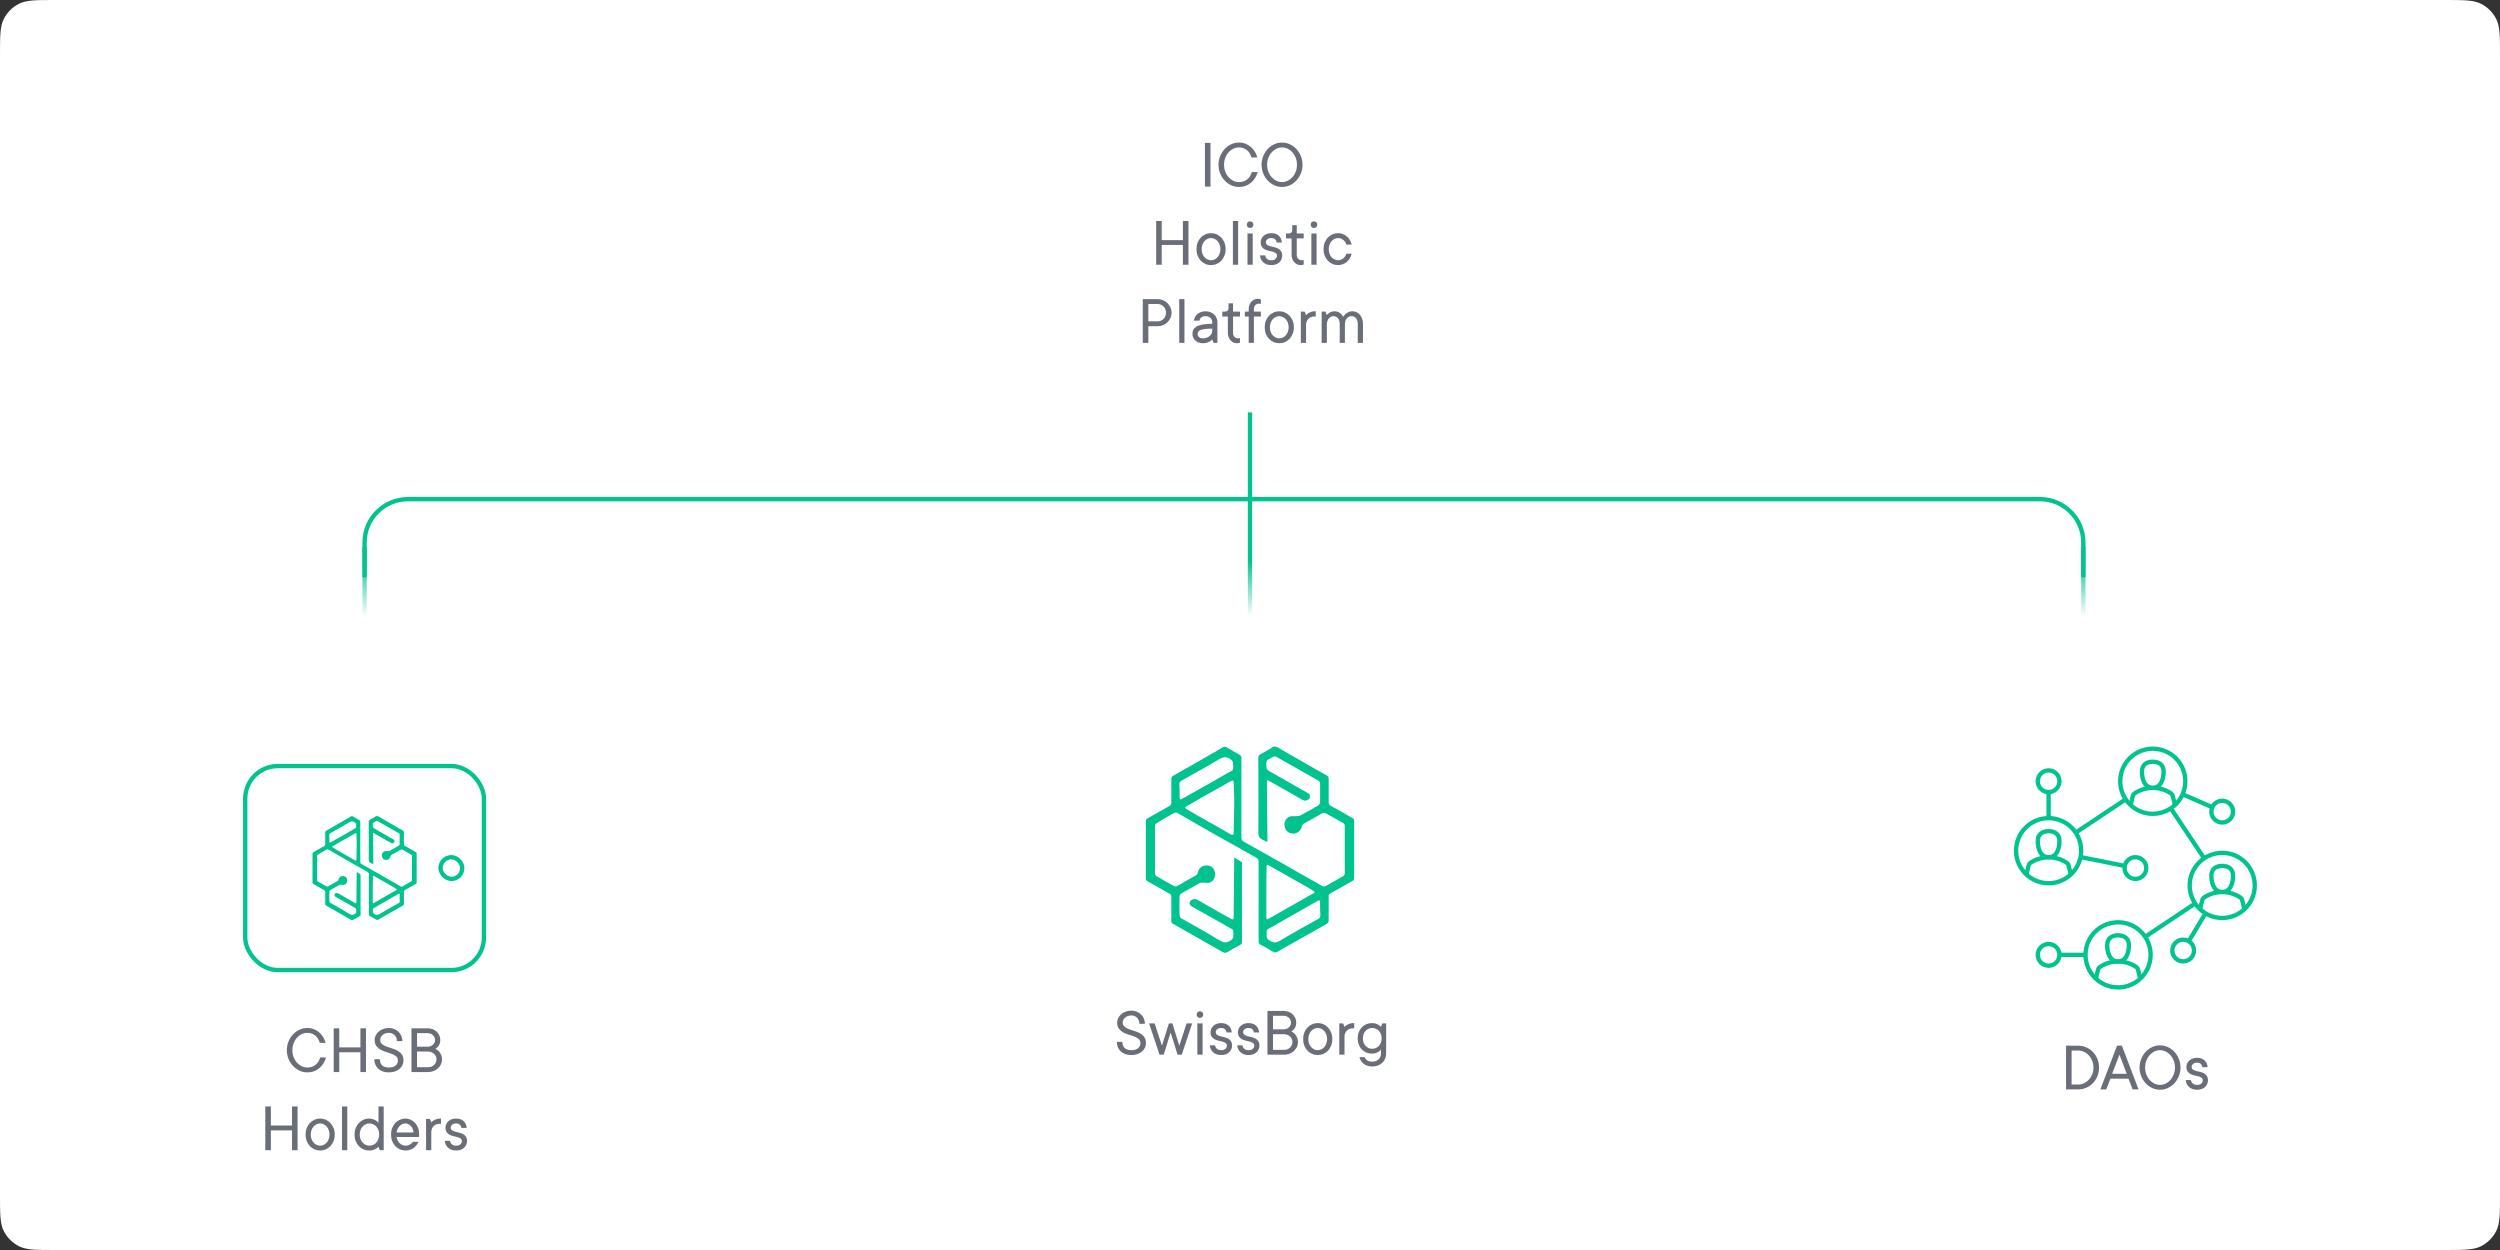 <svg width="576" height="288" viewBox="0 0 576 288" fill="none" xmlns="http://www.w3.org/2000/svg">
<rect x="0" y="0" width="576" height="288" fill="#333333" stroke="none"/>
<path d="M0 12.8C0 8.32 0 6.079 0.872 4.368C1.639 2.863 2.863 1.639 4.368 0.872C6.079 0 8.32 0 12.8 0H563.2C567.68 0 569.921 0 571.632 0.872C573.137 1.639 574.361 2.863 575.128 4.368C576 6.079 576 8.32 576 12.8V275.2C576 279.68 576 281.921 575.128 283.632C574.361 285.137 573.137 286.361 571.632 287.128C569.921 288 567.68 288 563.2 288H12.8C8.32 288 6.079 288 4.368 287.128C2.863 286.361 1.639 285.137 0.872 283.632C0 281.921 0 279.68 0 275.2V12.8Z" fill="white"/>
<path d="M278.898 43H277.617V32.922H278.898V43ZM285.461 33.961C285.023 33.961 284.596 34.06 284.18 34.258C283.763 34.456 283.393 34.734 283.07 35.094C282.753 35.448 282.497 35.87 282.305 36.359C282.117 36.849 282.023 37.383 282.023 37.961C282.023 38.539 282.117 39.073 282.305 39.562C282.497 40.052 282.753 40.477 283.07 40.836C283.393 41.19 283.763 41.466 284.18 41.664C284.596 41.862 285.023 41.961 285.461 41.961C285.857 41.961 286.219 41.901 286.547 41.781C286.88 41.656 287.172 41.49 287.422 41.281C287.672 41.073 287.878 40.828 288.039 40.547C288.206 40.26 288.333 39.958 288.422 39.641H289.781C289.641 40.12 289.443 40.568 289.188 40.984C288.932 41.401 288.62 41.768 288.25 42.086C287.885 42.398 287.466 42.643 286.992 42.82C286.523 42.992 286.013 43.078 285.461 43.078C284.841 43.078 284.245 42.948 283.672 42.688C283.104 42.427 282.604 42.065 282.172 41.602C281.74 41.138 281.393 40.596 281.133 39.977C280.872 39.357 280.742 38.685 280.742 37.961C280.742 37.247 280.872 36.578 281.133 35.953C281.393 35.328 281.74 34.784 282.172 34.32C282.604 33.857 283.104 33.495 283.672 33.234C284.245 32.974 284.841 32.844 285.461 32.844C286.003 32.844 286.5 32.932 286.953 33.109C287.406 33.281 287.815 33.526 288.18 33.844C288.544 34.156 288.854 34.521 289.109 34.938C289.365 35.354 289.562 35.802 289.703 36.281H288.336C288.253 35.964 288.128 35.664 287.961 35.383C287.799 35.096 287.594 34.849 287.344 34.641C287.099 34.432 286.82 34.268 286.508 34.148C286.195 34.023 285.846 33.961 285.461 33.961ZM291.945 37.961C291.945 38.539 292.039 39.073 292.227 39.562C292.419 40.052 292.674 40.477 292.992 40.836C293.315 41.19 293.685 41.466 294.102 41.664C294.518 41.862 294.945 41.961 295.383 41.961C295.82 41.961 296.247 41.862 296.664 41.664C297.081 41.466 297.448 41.19 297.766 40.836C298.083 40.477 298.339 40.052 298.531 39.562C298.724 39.068 298.82 38.534 298.82 37.961C298.82 37.383 298.724 36.849 298.531 36.359C298.339 35.87 298.083 35.448 297.766 35.094C297.448 34.734 297.081 34.456 296.664 34.258C296.247 34.06 295.82 33.961 295.383 33.961C294.945 33.961 294.518 34.06 294.102 34.258C293.685 34.456 293.315 34.734 292.992 35.094C292.674 35.448 292.419 35.87 292.227 36.359C292.039 36.849 291.945 37.383 291.945 37.961ZM300.102 37.961C300.102 38.685 299.971 39.357 299.711 39.977C299.451 40.596 299.104 41.138 298.672 41.602C298.24 42.065 297.737 42.427 297.164 42.688C296.596 42.948 296.003 43.078 295.383 43.078C294.763 43.078 294.167 42.948 293.594 42.688C293.026 42.427 292.526 42.065 292.094 41.602C291.661 41.138 291.315 40.596 291.055 39.977C290.794 39.357 290.664 38.685 290.664 37.961C290.664 37.247 290.794 36.578 291.055 35.953C291.315 35.328 291.661 34.784 292.094 34.32C292.526 33.857 293.026 33.495 293.594 33.234C294.167 32.974 294.763 32.844 295.383 32.844C296.003 32.844 296.596 32.974 297.164 33.234C297.737 33.495 298.24 33.857 298.672 34.32C299.104 34.784 299.451 35.328 299.711 35.953C299.971 36.578 300.102 37.247 300.102 37.961ZM273.82 50.922V61H272.539V56.438H267.664V61H266.383V50.922H267.664V55.32H272.539V50.922H273.82ZM276.859 57.398C276.859 57.784 276.917 58.135 277.031 58.453C277.151 58.766 277.312 59.034 277.516 59.258C277.719 59.482 277.951 59.656 278.211 59.781C278.477 59.901 278.747 59.961 279.023 59.961C279.299 59.961 279.568 59.901 279.828 59.781C280.089 59.656 280.318 59.482 280.516 59.258C280.714 59.034 280.872 58.766 280.992 58.453C281.117 58.135 281.18 57.784 281.18 57.398C281.18 57.013 281.117 56.664 280.992 56.352C280.872 56.039 280.714 55.771 280.516 55.547C280.318 55.323 280.089 55.151 279.828 55.031C279.568 54.906 279.299 54.844 279.023 54.844C278.747 54.844 278.477 54.906 278.211 55.031C277.951 55.151 277.719 55.323 277.516 55.547C277.312 55.771 277.151 56.039 277.031 56.352C276.917 56.664 276.859 57.013 276.859 57.398ZM282.383 57.398C282.383 57.94 282.294 58.438 282.117 58.891C281.94 59.339 281.701 59.727 281.398 60.055C281.096 60.378 280.74 60.63 280.328 60.812C279.917 60.99 279.482 61.078 279.023 61.078C278.565 61.078 278.13 60.99 277.719 60.812C277.307 60.63 276.948 60.378 276.641 60.055C276.339 59.727 276.099 59.339 275.922 58.891C275.75 58.443 275.664 57.945 275.664 57.398C275.664 56.857 275.75 56.362 275.922 55.914C276.099 55.466 276.339 55.081 276.641 54.758C276.948 54.43 277.307 54.175 277.719 53.992C278.13 53.81 278.565 53.719 279.023 53.719C279.482 53.719 279.917 53.81 280.328 53.992C280.74 54.175 281.096 54.43 281.398 54.758C281.701 55.081 281.94 55.466 282.117 55.914C282.294 56.362 282.383 56.857 282.383 57.398ZM285.266 61H284.062V50.922H285.266V61ZM288.625 61H287.422V53.797H288.625V61ZM287.266 51.766C287.266 51.542 287.336 51.359 287.477 51.219C287.622 51.073 287.802 51 288.016 51C288.24 51 288.422 51.073 288.562 51.219C288.708 51.359 288.781 51.542 288.781 51.766C288.781 51.979 288.708 52.159 288.562 52.305C288.422 52.45 288.24 52.523 288.016 52.523C287.802 52.523 287.622 52.45 287.477 52.305C287.336 52.159 287.266 51.979 287.266 51.766ZM295.422 58.922C295.422 59.219 295.362 59.497 295.242 59.758C295.128 60.018 294.964 60.247 294.75 60.445C294.536 60.643 294.279 60.8 293.977 60.914C293.674 61.023 293.331 61.078 292.945 61.078C292.143 61.078 291.513 60.865 291.055 60.438C290.596 60.01 290.346 59.479 290.305 58.844H291.508C291.549 59.161 291.688 59.427 291.922 59.641C292.156 59.854 292.497 59.961 292.945 59.961C293.352 59.961 293.667 59.857 293.891 59.648C294.115 59.44 294.227 59.198 294.227 58.922C294.227 58.656 294.133 58.456 293.945 58.32C293.758 58.185 293.526 58.078 293.25 58C292.974 57.922 292.672 57.849 292.344 57.781C292.021 57.708 291.719 57.604 291.438 57.469C291.161 57.328 290.93 57.13 290.742 56.875C290.555 56.615 290.461 56.255 290.461 55.797C290.461 55.521 290.518 55.258 290.633 55.008C290.753 54.758 290.917 54.536 291.125 54.344C291.333 54.151 291.583 54 291.875 53.891C292.172 53.776 292.503 53.719 292.867 53.719C293.633 53.719 294.227 53.919 294.648 54.32C295.07 54.721 295.302 55.242 295.344 55.883H294.141C294.099 55.565 293.977 55.312 293.773 55.125C293.57 54.938 293.268 54.844 292.867 54.844C292.503 54.844 292.211 54.943 291.992 55.141C291.773 55.333 291.664 55.552 291.664 55.797C291.664 56.062 291.758 56.263 291.945 56.398C292.133 56.534 292.365 56.643 292.641 56.727C292.917 56.805 293.216 56.878 293.539 56.945C293.867 57.013 294.169 57.117 294.445 57.258C294.727 57.393 294.958 57.594 295.141 57.859C295.328 58.12 295.422 58.474 295.422 58.922ZM297.734 51.883H298.773V53.797H300.375V54.922H298.773V58.68C298.773 59.086 298.883 59.401 299.102 59.625C299.32 59.849 299.612 59.961 299.977 59.961C300.081 59.961 300.177 59.95 300.266 59.93C300.307 59.919 300.344 59.904 300.375 59.883V60.922C300.323 60.953 300.266 60.979 300.203 61C300.062 61.052 299.88 61.078 299.656 61.078C299.38 61.078 299.117 61.021 298.867 60.906C298.617 60.786 298.396 60.622 298.203 60.414C298.01 60.206 297.857 59.956 297.742 59.664C297.633 59.372 297.578 59.044 297.578 58.68V54.922H296.297V53.797H296.859C297.448 53.797 297.74 53.505 297.734 52.922V51.883ZM303.344 61H302.141V53.797H303.344V61ZM301.984 51.766C301.984 51.542 302.055 51.359 302.195 51.219C302.341 51.073 302.521 51 302.734 51C302.958 51 303.141 51.073 303.281 51.219C303.427 51.359 303.5 51.542 303.5 51.766C303.5 51.979 303.427 52.159 303.281 52.305C303.141 52.45 302.958 52.523 302.734 52.523C302.521 52.523 302.341 52.45 302.195 52.305C302.055 52.159 301.984 51.979 301.984 51.766ZM308.305 54.844C308.029 54.844 307.758 54.906 307.492 55.031C307.232 55.151 307 55.323 306.797 55.547C306.594 55.771 306.432 56.039 306.312 56.352C306.198 56.664 306.141 57.013 306.141 57.398C306.141 57.784 306.198 58.135 306.312 58.453C306.432 58.766 306.594 59.034 306.797 59.258C307 59.482 307.232 59.656 307.492 59.781C307.758 59.901 308.029 59.961 308.305 59.961C308.539 59.961 308.76 59.919 308.969 59.836C309.177 59.747 309.362 59.635 309.523 59.5C309.69 59.359 309.831 59.198 309.945 59.016C310.065 58.833 310.159 58.641 310.227 58.438H311.422C311.339 58.802 311.206 59.146 311.023 59.469C310.841 59.786 310.615 60.065 310.344 60.305C310.073 60.544 309.763 60.734 309.414 60.875C309.07 61.01 308.701 61.078 308.305 61.078C307.846 61.078 307.411 60.99 307 60.812C306.589 60.63 306.229 60.378 305.922 60.055C305.62 59.727 305.38 59.339 305.203 58.891C305.031 58.443 304.945 57.945 304.945 57.398C304.945 56.857 305.031 56.362 305.203 55.914C305.38 55.466 305.62 55.081 305.922 54.758C306.229 54.43 306.589 54.175 307 53.992C307.411 53.81 307.846 53.719 308.305 53.719C308.701 53.719 309.07 53.789 309.414 53.93C309.763 54.065 310.073 54.255 310.344 54.5C310.615 54.74 310.841 55.018 311.023 55.336C311.206 55.654 311.339 55.995 311.422 56.359H310.227C310.164 56.156 310.073 55.966 309.953 55.789C309.833 55.607 309.69 55.445 309.523 55.305C309.362 55.164 309.177 55.052 308.969 54.969C308.76 54.885 308.539 54.844 308.305 54.844ZM266.734 68.922C267.172 68.922 267.586 69.005 267.977 69.172C268.367 69.333 268.706 69.56 268.992 69.852C269.279 70.138 269.508 70.471 269.68 70.852C269.852 71.227 269.938 71.622 269.938 72.039C269.938 72.456 269.852 72.854 269.68 73.234C269.508 73.609 269.279 73.943 268.992 74.234C268.706 74.521 268.367 74.747 267.977 74.914C267.586 75.076 267.172 75.156 266.734 75.156H264.578V79H263.297V68.922H266.734ZM266.734 74.039C266.99 74.039 267.234 73.99 267.469 73.891C267.703 73.787 267.909 73.646 268.086 73.469C268.263 73.287 268.401 73.073 268.5 72.828C268.604 72.578 268.656 72.315 268.656 72.039C268.656 71.763 268.604 71.503 268.5 71.258C268.401 71.013 268.263 70.799 268.086 70.617C267.909 70.435 267.703 70.294 267.469 70.195C267.234 70.091 266.99 70.039 266.734 70.039H264.578V74.039H266.734ZM272.898 79H271.695V68.922H272.898V79ZM277.773 71.719C278.169 71.719 278.534 71.787 278.867 71.922C279.206 72.052 279.495 72.229 279.734 72.453C279.974 72.677 280.159 72.94 280.289 73.242C280.424 73.539 280.492 73.859 280.492 74.203V79H279.617L279.297 78.203C279.135 78.375 278.953 78.523 278.75 78.648C278.568 78.768 278.344 78.87 278.078 78.953C277.812 79.037 277.497 79.078 277.133 79.078C276.768 79.078 276.44 79.023 276.148 78.914C275.857 78.799 275.607 78.643 275.398 78.445C275.19 78.247 275.026 78.018 274.906 77.758C274.792 77.497 274.734 77.219 274.734 76.922C274.734 76.578 274.802 76.266 274.938 75.984C275.078 75.703 275.318 75.458 275.656 75.25C276 75.042 276.469 74.883 277.062 74.773C277.656 74.659 278.401 74.602 279.297 74.602V74.203C279.297 73.838 279.154 73.521 278.867 73.25C278.586 72.979 278.221 72.844 277.773 72.844C277.326 72.844 276.995 72.938 276.781 73.125C276.568 73.307 276.419 73.56 276.336 73.883H275.055C275.096 73.586 275.188 73.307 275.328 73.047C275.469 72.781 275.654 72.549 275.883 72.352C276.112 72.154 276.383 72 276.695 71.891C277.008 71.776 277.367 71.719 277.773 71.719ZM277.133 77.961C277.451 77.961 277.742 77.912 278.008 77.812C278.279 77.708 278.508 77.578 278.695 77.422C278.883 77.26 279.029 77.081 279.133 76.883C279.242 76.685 279.297 76.484 279.297 76.281V75.719C278.573 75.719 277.992 75.75 277.555 75.812C277.117 75.87 276.776 75.956 276.531 76.07C276.292 76.18 276.133 76.312 276.055 76.469C275.977 76.62 275.938 76.797 275.938 77C275.938 77.245 276.044 77.466 276.258 77.664C276.477 77.862 276.768 77.961 277.133 77.961ZM283.055 69.883H284.094V71.797H285.695V72.922H284.094V76.68C284.094 77.086 284.203 77.401 284.422 77.625C284.641 77.849 284.932 77.961 285.297 77.961C285.401 77.961 285.497 77.951 285.586 77.93C285.628 77.919 285.664 77.904 285.695 77.883V78.922C285.643 78.953 285.586 78.979 285.523 79C285.383 79.052 285.201 79.078 284.977 79.078C284.701 79.078 284.438 79.021 284.188 78.906C283.938 78.787 283.716 78.622 283.523 78.414C283.331 78.206 283.177 77.956 283.062 77.664C282.953 77.372 282.898 77.044 282.898 76.68V72.922H281.617V71.797H282.18C282.768 71.797 283.06 71.505 283.055 70.922V69.883ZM290.5 72.922H288.898V79H287.703V72.922H286.82V71.797H287.703V71.242C287.703 70.878 287.758 70.549 287.867 70.258C287.982 69.961 288.135 69.711 288.328 69.508C288.521 69.299 288.742 69.138 288.992 69.023C289.242 68.904 289.505 68.844 289.781 68.844C289.901 68.844 290.005 68.852 290.094 68.867C290.182 68.883 290.26 68.901 290.328 68.922C290.391 68.953 290.448 68.979 290.5 69V70.039C290.469 70.029 290.432 70.018 290.391 70.008C290.359 69.997 290.315 69.987 290.258 69.977C290.206 69.966 290.154 69.961 290.102 69.961C289.737 69.961 289.445 70.073 289.227 70.297C289.008 70.521 288.898 70.836 288.898 71.242V71.797H290.5V72.922ZM292.586 75.398C292.586 75.784 292.643 76.135 292.758 76.453C292.878 76.766 293.039 77.034 293.242 77.258C293.445 77.482 293.677 77.656 293.938 77.781C294.203 77.901 294.474 77.961 294.75 77.961C295.026 77.961 295.294 77.901 295.555 77.781C295.815 77.656 296.044 77.482 296.242 77.258C296.44 77.034 296.599 76.766 296.719 76.453C296.844 76.135 296.906 75.784 296.906 75.398C296.906 75.013 296.844 74.664 296.719 74.352C296.599 74.039 296.44 73.771 296.242 73.547C296.044 73.323 295.815 73.151 295.555 73.031C295.294 72.906 295.026 72.844 294.75 72.844C294.474 72.844 294.203 72.906 293.938 73.031C293.677 73.151 293.445 73.323 293.242 73.547C293.039 73.771 292.878 74.039 292.758 74.352C292.643 74.664 292.586 75.013 292.586 75.398ZM298.109 75.398C298.109 75.94 298.021 76.438 297.844 76.891C297.667 77.338 297.427 77.727 297.125 78.055C296.823 78.378 296.466 78.63 296.055 78.812C295.643 78.99 295.208 79.078 294.75 79.078C294.292 79.078 293.857 78.99 293.445 78.812C293.034 78.63 292.674 78.378 292.367 78.055C292.065 77.727 291.826 77.338 291.648 76.891C291.477 76.443 291.391 75.945 291.391 75.398C291.391 74.857 291.477 74.362 291.648 73.914C291.826 73.466 292.065 73.081 292.367 72.758C292.674 72.43 293.034 72.174 293.445 71.992C293.857 71.81 294.292 71.719 294.75 71.719C295.208 71.719 295.643 71.81 296.055 71.992C296.466 72.174 296.823 72.43 297.125 72.758C297.427 73.081 297.667 73.466 297.844 73.914C298.021 74.362 298.109 74.857 298.109 75.398ZM303.148 72.922H302.828C302.26 72.922 301.799 73.104 301.445 73.469C301.091 73.828 300.914 74.312 300.914 74.922V79H299.711V71.797H300.594L300.914 72.602C301.065 72.44 301.24 72.297 301.438 72.172C301.62 72.052 301.839 71.948 302.094 71.859C302.349 71.766 302.648 71.719 302.992 71.719H303.148V72.922ZM311.625 71.719C311.943 71.719 312.247 71.787 312.539 71.922C312.831 72.052 313.089 72.247 313.312 72.508C313.536 72.763 313.711 73.076 313.836 73.445C313.966 73.81 314.031 74.221 314.031 74.68V79H312.828V74.68C312.828 74.07 312.69 73.612 312.414 73.305C312.138 72.997 311.797 72.844 311.391 72.844C310.984 72.844 310.628 73.008 310.32 73.336C310.018 73.664 309.867 74.112 309.867 74.68V79H308.672V74.68C308.672 74.07 308.531 73.612 308.25 73.305C307.974 72.997 307.633 72.844 307.227 72.844C307.034 72.844 306.844 72.888 306.656 72.977C306.474 73.065 306.312 73.193 306.172 73.359C306.031 73.526 305.919 73.721 305.836 73.945C305.753 74.169 305.711 74.414 305.711 74.68V79H304.508V71.797H305.391L305.711 72.602C305.831 72.44 305.974 72.297 306.141 72.172C306.292 72.052 306.474 71.948 306.688 71.859C306.901 71.766 307.161 71.719 307.469 71.719C307.833 71.719 308.141 71.787 308.391 71.922C308.641 72.052 308.846 72.198 309.008 72.359C309.201 72.552 309.354 72.766 309.469 73C309.609 72.766 309.781 72.552 309.984 72.359C310.167 72.198 310.388 72.052 310.648 71.922C310.914 71.787 311.24 71.719 311.625 71.719Z" fill="#696E79"/>
<path d="M287.496 151.165C287.496 151.441 287.72 151.665 287.996 151.665C288.272 151.665 288.496 151.441 288.496 151.165L287.496 151.165ZM287.496 95L287.496 151.165L288.496 151.165L288.496 95L287.496 95Z" fill="url(#paint0_linear)"/>
<path d="M479.496 151.164C479.496 151.441 479.72 151.664 479.996 151.664C480.272 151.664 480.496 151.441 480.496 151.164L479.496 151.164ZM479.496 126L479.496 151.164L480.496 151.164L480.496 126L479.496 126Z" fill="url(#paint1_linear)"/>
<path d="M83.5 151.164C83.5 151.441 83.724 151.664 84 151.664C84.276 151.664 84.5 151.441 84.5 151.164L83.5 151.164ZM83.5 126L83.5 151.164L84.5 151.164L84.5 126L83.5 126Z" fill="url(#paint2_linear)"/>
<rect x="464" y="172" width="56" height="56" fill="white"/>
<path d="M472 196L492 200" stroke="#01C38D" stroke-linecap="round"/>
<path d="M472 196L496 180" stroke="#01C38D" stroke-linecap="round"/>
<path d="M472 196V180" stroke="#01C38D" stroke-linecap="round"/>
<circle cx="472" cy="196" r="7.5" fill="white" stroke="#01C38D"/>
<path d="M477 201L476.589 199.355C476.532 199.126 476.392 198.928 476.196 198.797V198.797C473.655 197.103 470.345 197.103 467.804 198.797V198.797C467.608 198.928 467.468 199.126 467.411 199.355L467 201" stroke="#01C38D" stroke-linecap="square"/>
<path d="M474.5 193.8C474.5 194.715 474.321 195.668 473.911 196.374C473.517 197.054 472.918 197.5 471.999 197.5C471.079 197.5 470.481 197.054 470.088 196.374C469.679 195.668 469.5 194.715 469.5 193.8C469.5 192.959 469.786 192.407 470.201 192.057C470.628 191.696 471.251 191.5 471.999 191.5C472.746 191.5 473.37 191.696 473.798 192.057C474.213 192.408 474.5 192.959 474.5 193.8Z" fill="white" stroke="#01C38D"/>
<circle cx="472" cy="180" r="2.5" fill="white" stroke="#01C38D"/>
<circle cx="492" cy="200" r="2.5" fill="white" stroke="#01C38D"/>
<path d="M496 180L512 187" stroke="#01C38D" stroke-linecap="round"/>
<path d="M496 180L512 204" stroke="#01C38D" stroke-linecap="round"/>
<circle cx="512" cy="187" r="2.5" fill="white" stroke="#01C38D"/>
<circle cx="496" cy="180" r="7.5" fill="white" stroke="#01C38D"/>
<path d="M501 185L500.589 183.355C500.532 183.126 500.392 182.928 500.196 182.797V182.797C497.655 181.103 494.345 181.103 491.804 182.797V182.797C491.608 182.928 491.468 183.126 491.411 183.355L491 185" stroke="#01C38D" stroke-linecap="square"/>
<path d="M498.5 177.8C498.5 178.715 498.321 179.668 497.911 180.374C497.517 181.054 496.918 181.5 495.999 181.5C495.079 181.5 494.481 181.054 494.088 180.374C493.679 179.668 493.5 178.715 493.5 177.8C493.5 176.959 493.786 176.407 494.201 176.057C494.628 175.696 495.251 175.5 495.999 175.5C496.746 175.5 497.37 175.696 497.798 176.057C498.213 176.408 498.5 176.959 498.5 177.8Z" fill="white" stroke="#01C38D"/>
<path d="M488 220L472 220" stroke="#01C38D" stroke-linecap="round"/>
<path d="M503 219L512 204" stroke="#01C38D" stroke-linecap="round"/>
<path d="M512 204L488 220" stroke="#01C38D" stroke-linecap="round"/>
<circle cx="472" cy="220" r="2.5" fill="white" stroke="#01C38D"/>
<circle cx="488" cy="220" r="7.5" fill="white" stroke="#01C38D"/>
<path d="M493 225L492.589 223.355C492.532 223.126 492.392 222.928 492.196 222.797V222.797C489.655 221.103 486.345 221.103 483.804 222.797V222.797C483.608 222.928 483.468 223.126 483.411 223.355L483 225" stroke="#01C38D" stroke-linecap="square"/>
<path d="M490.5 217.8C490.5 218.715 490.321 219.668 489.911 220.374C489.517 221.054 488.918 221.5 487.999 221.5C487.079 221.5 486.481 221.054 486.088 220.374C485.679 219.668 485.5 218.715 485.5 217.8C485.5 216.959 485.786 216.407 486.201 216.057C486.628 215.696 487.251 215.5 487.999 215.5C488.746 215.5 489.37 215.696 489.798 216.057C490.213 216.408 490.5 216.959 490.5 217.8Z" fill="white" stroke="#01C38D"/>
<circle cx="503" cy="219" r="2.5" fill="white" stroke="#01C38D"/>
<circle cx="512" cy="204" r="7.5" fill="white" stroke="#01C38D"/>
<path d="M517 209L516.589 207.355C516.532 207.126 516.392 206.928 516.196 206.797V206.797C513.655 205.103 510.345 205.103 507.804 206.797V206.797C507.608 206.928 507.468 207.126 507.411 207.355L507 209" stroke="#01C38D" stroke-linecap="square"/>
<path d="M514.5 201.8C514.5 202.715 514.321 203.668 513.912 204.374C513.518 205.054 512.92 205.5 512 205.5C511.08 205.5 510.482 205.054 510.088 204.374C509.679 203.668 509.5 202.715 509.5 201.8C509.5 200.959 509.786 200.407 510.201 200.057C510.628 199.696 511.251 199.5 511.999 199.5C512.746 199.5 513.37 199.696 513.798 200.057C514.213 200.408 514.5 200.959 514.5 201.8Z" fill="white" stroke="#01C38D"/>
<path d="M478.812 249.883C479.271 249.883 479.714 249.784 480.141 249.586C480.568 249.388 480.943 249.115 481.266 248.766C481.594 248.411 481.854 247.997 482.047 247.523C482.24 247.044 482.336 246.523 482.336 245.961C482.336 245.409 482.24 244.893 482.047 244.414C481.854 243.93 481.594 243.513 481.266 243.164C480.943 242.81 480.568 242.534 480.141 242.336C479.714 242.138 479.271 242.039 478.812 242.039H477.297V249.883H478.812ZM483.617 245.961C483.617 246.685 483.49 247.354 483.234 247.969C482.984 248.583 482.641 249.115 482.203 249.562C481.766 250.01 481.255 250.362 480.672 250.617C480.094 250.872 479.474 251 478.812 251H476.016V240.922H478.812C479.474 240.922 480.094 241.049 480.672 241.305C481.255 241.56 481.766 241.911 482.203 242.359C482.641 242.807 482.984 243.341 483.234 243.961C483.49 244.581 483.617 245.247 483.617 245.961ZM490.398 248.523H486.242L485.281 251H483.922L487.766 240.922H488.883L492.719 251H491.359L490.398 248.523ZM486.641 247.398H490L488.32 243L486.641 247.398ZM494.234 245.961C494.234 246.539 494.328 247.073 494.516 247.562C494.708 248.052 494.964 248.477 495.281 248.836C495.604 249.19 495.974 249.466 496.391 249.664C496.807 249.862 497.234 249.961 497.672 249.961C498.109 249.961 498.536 249.862 498.953 249.664C499.37 249.466 499.737 249.19 500.055 248.836C500.372 248.477 500.628 248.052 500.82 247.562C501.013 247.068 501.109 246.534 501.109 245.961C501.109 245.383 501.013 244.849 500.82 244.359C500.628 243.87 500.372 243.448 500.055 243.094C499.737 242.734 499.37 242.456 498.953 242.258C498.536 242.06 498.109 241.961 497.672 241.961C497.234 241.961 496.807 242.06 496.391 242.258C495.974 242.456 495.604 242.734 495.281 243.094C494.964 243.448 494.708 243.87 494.516 244.359C494.328 244.849 494.234 245.383 494.234 245.961ZM502.391 245.961C502.391 246.685 502.26 247.357 502 247.977C501.74 248.596 501.393 249.138 500.961 249.602C500.529 250.065 500.026 250.427 499.453 250.688C498.885 250.948 498.292 251.078 497.672 251.078C497.052 251.078 496.456 250.948 495.883 250.688C495.315 250.427 494.815 250.065 494.383 249.602C493.951 249.138 493.604 248.596 493.344 247.977C493.083 247.357 492.953 246.685 492.953 245.961C492.953 245.247 493.083 244.578 493.344 243.953C493.604 243.328 493.951 242.784 494.383 242.32C494.815 241.857 495.315 241.495 495.883 241.234C496.456 240.974 497.052 240.844 497.672 240.844C498.292 240.844 498.885 240.974 499.453 241.234C500.026 241.495 500.529 241.857 500.961 242.32C501.393 242.784 501.74 243.328 502 243.953C502.26 244.578 502.391 245.247 502.391 245.961ZM508.711 248.922C508.711 249.219 508.651 249.497 508.531 249.758C508.417 250.018 508.253 250.247 508.039 250.445C507.826 250.643 507.568 250.799 507.266 250.914C506.964 251.023 506.62 251.078 506.234 251.078C505.432 251.078 504.802 250.865 504.344 250.438C503.885 250.01 503.635 249.479 503.594 248.844H504.797C504.839 249.161 504.977 249.427 505.211 249.641C505.445 249.854 505.786 249.961 506.234 249.961C506.641 249.961 506.956 249.857 507.18 249.648C507.404 249.44 507.516 249.198 507.516 248.922C507.516 248.656 507.422 248.456 507.234 248.32C507.047 248.185 506.815 248.078 506.539 248C506.263 247.922 505.961 247.849 505.633 247.781C505.31 247.708 505.008 247.604 504.727 247.469C504.451 247.328 504.219 247.13 504.031 246.875C503.844 246.615 503.75 246.255 503.75 245.797C503.75 245.521 503.807 245.258 503.922 245.008C504.042 244.758 504.206 244.536 504.414 244.344C504.622 244.151 504.872 244 505.164 243.891C505.461 243.776 505.792 243.719 506.156 243.719C506.922 243.719 507.516 243.919 507.938 244.32C508.359 244.721 508.591 245.242 508.633 245.883H507.43C507.388 245.565 507.266 245.312 507.062 245.125C506.859 244.938 506.557 244.844 506.156 244.844C505.792 244.844 505.5 244.943 505.281 245.141C505.062 245.333 504.953 245.552 504.953 245.797C504.953 246.062 505.047 246.263 505.234 246.398C505.422 246.534 505.654 246.643 505.93 246.727C506.206 246.805 506.505 246.878 506.828 246.945C507.156 247.013 507.458 247.117 507.734 247.258C508.016 247.393 508.247 247.594 508.43 247.859C508.617 248.12 508.711 248.474 508.711 248.922Z" fill="#696E79"/>
<rect x="56" y="172" width="56" height="56" fill="white"/>
<rect x="56.5" y="176.5" width="55" height="47" rx="7.5" fill="white" stroke="#01C38D"/>
<path d="M82.213 200.935C82.5 201.096 82.755 201.257 83.043 201.451C83.106 201.483 83.075 201.612 83.075 201.709C83.075 204.094 83.075 206.512 83.075 208.897C83.075 209.51 83.075 210.122 83.075 210.735C83.075 210.928 83.011 211.025 82.851 211.089C82.372 211.347 81.862 211.637 81.383 211.927C81.223 212.024 81.064 212.024 80.872 211.927C79.245 210.993 77.617 210.058 75.989 209.123C75.702 208.962 75.383 208.768 75.096 208.607C74.936 208.543 74.936 208.414 74.936 208.285C74.936 207.35 74.936 206.447 74.936 205.512C74.936 205.319 74.872 205.19 74.681 205.093C73.851 204.642 73.021 204.126 72.192 203.675C72.064 203.61 72 203.514 72 203.353C72 201.128 72 198.904 72 196.68C72 196.518 72.064 196.422 72.192 196.357C73.053 195.874 73.883 195.39 74.745 194.907C74.904 194.81 74.936 194.681 74.936 194.52C74.936 193.617 74.936 192.682 74.936 191.78C74.936 191.586 75 191.49 75.16 191.393C76.596 190.587 78.032 189.749 79.468 188.911C79.915 188.653 80.394 188.395 80.84 188.105C81 188.008 81.16 187.976 81.319 188.105C81.83 188.395 82.308 188.685 82.819 188.975C82.979 189.072 83.011 189.169 83.011 189.362C83.011 192.424 83.011 195.487 83.011 198.549C83.011 198.807 83.075 198.968 83.33 199.097C84.798 199.936 86.298 200.774 87.766 201.612C89.106 202.385 90.415 203.159 91.755 203.901C91.947 204.03 92.17 204.158 92.362 204.255C92.457 204.287 92.617 204.32 92.681 204.255C93.351 203.868 94.021 203.482 94.723 203.095C94.851 202.998 94.915 202.901 94.915 202.74C94.915 200.903 94.915 199.097 94.915 197.26C94.915 197.099 94.883 197.002 94.723 196.905C94.053 196.518 93.351 196.099 92.681 195.745C92.617 195.713 92.457 195.713 92.362 195.745C91.628 196.164 90.894 196.583 90.16 197.002C90.064 197.066 89.968 197.195 89.968 197.324C89.872 197.776 89.425 198.163 88.947 198.13C88.436 198.098 88.053 197.808 87.989 197.26C87.894 196.776 88.181 196.261 88.628 196.132C88.851 196.067 89.075 196.132 89.33 196.099C89.489 196.099 89.649 196.099 89.777 196.035C90.479 195.648 91.181 195.261 91.883 194.842C91.979 194.778 92.043 194.649 92.075 194.552C92.075 193.778 92.075 193.037 92.075 192.263C92.075 192.167 91.979 192.005 91.883 191.973C90.702 191.296 89.521 190.619 88.34 189.942C87.925 189.717 87.511 189.459 87.096 189.233C86.936 189.136 86.777 189.104 86.585 189.233C86.457 189.33 86.33 189.394 86.202 189.459C85.947 189.555 85.883 189.717 85.883 189.974C85.883 190.684 85.883 190.684 86.521 191.038C87.447 191.554 88.372 192.102 89.266 192.618C89.745 192.908 90.255 193.166 90.734 193.456C90.957 193.585 90.957 194.004 90.766 194.133C90.511 194.326 90.287 194.359 89.968 194.165C88.723 193.424 87.447 192.715 86.202 192.005C85.947 191.844 85.947 191.876 85.947 192.199C85.947 194.391 86.011 196.583 86.011 198.775C86.011 198.872 86.011 198.936 86.011 199.097C85.692 199.001 85.628 198.904 85.5 198.872C85.117 198.711 84.957 198.453 84.957 198.001C84.989 195.1 84.957 192.231 84.957 189.33C84.957 189.136 84.989 189.007 85.181 188.911C85.66 188.653 86.138 188.363 86.617 188.073C86.777 187.976 86.936 187.976 87.128 188.073C88.723 189.007 90.319 189.91 91.915 190.845C92.234 191.006 92.521 191.199 92.84 191.361C93 191.457 93.064 191.554 93.064 191.747C93.064 192.65 93.064 193.553 93.064 194.455C93.064 194.681 93.128 194.81 93.319 194.907C94.149 195.358 94.979 195.842 95.808 196.325C95.936 196.39 96 196.486 96 196.647C96 198.872 96 201.096 96 203.32C96 203.482 95.936 203.578 95.808 203.643C94.947 204.126 94.117 204.61 93.255 205.093C93.096 205.19 93.032 205.319 93.064 205.48C93.064 206.383 93.064 207.318 93.064 208.22C93.064 208.414 93 208.543 92.84 208.639C91.404 209.445 89.968 210.283 88.532 211.089C88.053 211.347 87.575 211.637 87.128 211.895C86.968 211.992 86.84 211.992 86.681 211.895C86.202 211.605 85.723 211.315 85.213 211.057C85.021 210.96 84.989 210.831 84.989 210.638C84.989 207.576 84.989 204.513 84.989 201.451C84.989 201.193 84.925 201.032 84.67 200.903C83.202 200.064 81.702 199.226 80.234 198.388C78.925 197.647 77.585 196.873 76.277 196.099C76.053 195.97 75.83 195.842 75.606 195.713C75.511 195.68 75.383 195.648 75.287 195.713C74.585 196.099 73.883 196.518 73.213 196.938C73.149 196.97 73.053 197.131 73.053 197.228C73.053 199.065 73.053 200.903 73.053 202.74C73.053 202.901 73.117 202.998 73.245 203.095C73.915 203.482 74.617 203.901 75.287 204.255C75.351 204.287 75.511 204.287 75.606 204.223C76.34 203.804 77.075 203.385 77.808 202.966C77.904 202.901 77.968 202.772 78 202.643C78.096 202.128 78.511 201.837 79.021 201.837C79.532 201.837 79.883 202.16 79.979 202.708C80.043 203.191 79.787 203.707 79.34 203.836C79.117 203.901 78.894 203.836 78.638 203.836C78.479 203.836 78.319 203.836 78.192 203.901C77.489 204.287 76.787 204.707 76.085 205.093C75.989 205.158 75.894 205.287 75.894 205.416C75.862 206.157 75.862 206.931 75.894 207.672C75.894 207.769 75.989 207.93 76.085 207.995C77.553 208.833 79.021 209.639 80.457 210.541C80.968 210.831 81.319 210.896 81.798 210.541C81.989 210.412 82.085 210.283 82.085 210.058C82.053 209.123 82.181 209.413 81.415 208.962C80.521 208.414 79.596 207.93 78.702 207.414C78.223 207.124 77.713 206.866 77.234 206.576C77.011 206.447 76.979 206.06 77.202 205.899C77.457 205.706 77.713 205.706 78 205.867C79.245 206.608 80.521 207.318 81.766 208.027C82.021 208.188 82.117 208.156 82.117 207.833C82.117 205.641 82.181 203.449 82.181 201.257C82.181 201.161 82.181 201.064 82.181 200.967C82.181 200.967 82.181 200.935 82.213 200.935ZM82.181 195.1C82.181 194.745 82.181 194.359 82.181 194.004C82.181 193.392 82.117 192.779 82.117 192.167C82.117 191.941 82.021 191.909 81.83 192.005C81.67 192.102 81.479 192.199 81.319 192.296C80.33 192.876 79.308 193.424 78.319 194.004C77.777 194.326 77.202 194.649 76.66 194.971C76.5 195.068 76.5 195.132 76.66 195.261C77.011 195.487 77.394 195.68 77.745 195.906C79.085 196.68 80.425 197.421 81.734 198.195C82.021 198.356 82.117 198.324 82.117 198.001C82.117 197.034 82.181 196.067 82.181 195.1ZM85.883 204.932C85.883 205.899 85.883 206.899 85.883 207.866C85.883 208.124 85.947 208.156 86.17 208.027C86.553 207.833 86.904 207.608 87.287 207.382C88.245 206.834 89.202 206.286 90.16 205.738C90.543 205.512 90.925 205.287 91.308 205.093C91.468 204.997 91.468 204.932 91.308 204.803C91.149 204.707 90.989 204.61 90.862 204.513C89.33 203.643 87.766 202.74 86.234 201.87C85.947 201.709 85.915 201.741 85.915 202.063C85.883 203.03 85.883 203.997 85.883 204.932ZM75.894 193.134C75.894 193.392 75.894 193.682 75.894 193.94C75.894 194.165 75.957 194.197 76.149 194.101C76.245 194.036 76.34 193.972 76.436 193.94C77.202 193.52 77.936 193.069 78.702 192.65C79.596 192.134 80.489 191.651 81.383 191.103C82.181 190.651 82.053 190.909 82.053 189.974C82.053 189.749 81.957 189.62 81.766 189.491C81.287 189.136 80.936 189.201 80.425 189.491C78.989 190.361 77.521 191.167 76.053 192.005C75.957 192.07 75.862 192.199 75.862 192.328C75.862 192.618 75.894 192.876 75.894 193.134ZM92.075 206.899C92.075 206.641 92.075 206.383 92.075 206.125C92.075 205.867 91.979 205.835 91.787 205.964C90.957 206.447 90.096 206.931 89.266 207.414C88.372 207.93 87.447 208.446 86.585 208.962C85.819 209.413 85.947 209.123 85.915 210.058C85.915 210.283 86.011 210.412 86.202 210.541C86.681 210.896 87.032 210.864 87.543 210.541C88.979 209.671 90.447 208.865 91.915 208.027C92.011 207.962 92.106 207.801 92.106 207.705C92.106 207.447 92.075 207.189 92.075 206.899Z" fill="#01C38D"/>
<rect x="101.5" y="197.5" width="5" height="5" rx="2.5" fill="white" stroke="#01C38D"/>
<path d="M70.805 237.961C70.367 237.961 69.94 238.06 69.523 238.258C69.107 238.456 68.737 238.734 68.414 239.094C68.096 239.448 67.841 239.87 67.648 240.359C67.461 240.849 67.367 241.383 67.367 241.961C67.367 242.539 67.461 243.073 67.648 243.562C67.841 244.052 68.096 244.477 68.414 244.836C68.737 245.19 69.107 245.466 69.523 245.664C69.94 245.862 70.367 245.961 70.805 245.961C71.201 245.961 71.562 245.901 71.891 245.781C72.224 245.656 72.516 245.49 72.766 245.281C73.016 245.073 73.221 244.828 73.383 244.547C73.549 244.26 73.677 243.958 73.766 243.641H75.125C74.984 244.12 74.787 244.568 74.531 244.984C74.276 245.401 73.963 245.768 73.594 246.086C73.229 246.398 72.81 246.643 72.336 246.82C71.867 246.992 71.357 247.078 70.805 247.078C70.185 247.078 69.588 246.948 69.016 246.688C68.448 246.427 67.948 246.065 67.516 245.602C67.083 245.138 66.737 244.596 66.477 243.977C66.216 243.357 66.086 242.685 66.086 241.961C66.086 241.247 66.216 240.578 66.477 239.953C66.737 239.328 67.083 238.784 67.516 238.32C67.948 237.857 68.448 237.495 69.016 237.234C69.588 236.974 70.185 236.844 70.805 236.844C71.346 236.844 71.844 236.932 72.297 237.109C72.75 237.281 73.159 237.526 73.523 237.844C73.888 238.156 74.198 238.521 74.453 238.938C74.708 239.354 74.906 239.802 75.047 240.281H73.68C73.596 239.964 73.471 239.664 73.305 239.383C73.143 239.096 72.938 238.849 72.688 238.641C72.443 238.432 72.164 238.268 71.852 238.148C71.539 238.023 71.19 237.961 70.805 237.961ZM84.32 236.922V247H83.039V242.438H78.164V247H76.883V236.922H78.164V241.32H83.039V236.922H84.32ZM86.32 239.562C86.32 239.219 86.401 238.885 86.562 238.562C86.724 238.234 86.951 237.943 87.242 237.688C87.534 237.432 87.88 237.229 88.281 237.078C88.682 236.922 89.122 236.844 89.602 236.844C90.039 236.844 90.445 236.924 90.82 237.086C91.201 237.242 91.531 237.456 91.812 237.727C92.099 237.997 92.32 238.32 92.477 238.695C92.638 239.07 92.719 239.466 92.719 239.883H91.445C91.445 239.315 91.268 238.854 90.914 238.5C90.56 238.141 90.122 237.961 89.602 237.961C89.305 237.961 89.031 238.008 88.781 238.102C88.537 238.19 88.326 238.31 88.148 238.461C87.977 238.607 87.841 238.776 87.742 238.969C87.648 239.161 87.602 239.359 87.602 239.562C87.602 239.979 87.734 240.302 88 240.531C88.266 240.76 88.596 240.953 88.992 241.109C89.388 241.26 89.818 241.404 90.281 241.539C90.745 241.669 91.174 241.844 91.57 242.062C91.966 242.281 92.297 242.57 92.562 242.93C92.828 243.284 92.961 243.76 92.961 244.359C92.961 244.724 92.883 245.07 92.727 245.398C92.576 245.721 92.354 246.008 92.062 246.258C91.776 246.508 91.424 246.708 91.008 246.859C90.591 247.005 90.122 247.078 89.602 247.078C89.081 247.078 88.612 247.005 88.195 246.859C87.779 246.708 87.424 246.497 87.133 246.227C86.846 245.951 86.625 245.628 86.469 245.258C86.318 244.883 86.242 244.477 86.242 244.039H87.523C87.523 244.648 87.698 245.122 88.047 245.461C88.401 245.794 88.919 245.961 89.602 245.961C90.284 245.961 90.799 245.807 91.148 245.5C91.503 245.188 91.68 244.807 91.68 244.359C91.68 243.943 91.547 243.62 91.281 243.391C91.016 243.161 90.685 242.971 90.289 242.82C89.893 242.664 89.463 242.521 89 242.391C88.537 242.255 88.107 242.078 87.711 241.859C87.32 241.641 86.99 241.354 86.719 241C86.453 240.641 86.32 240.161 86.32 239.562ZM100.32 241.641C100.596 241.781 100.849 241.964 101.078 242.188C101.271 242.38 101.445 242.635 101.602 242.953C101.763 243.271 101.844 243.659 101.844 244.117C101.844 244.492 101.763 244.854 101.602 245.203C101.445 245.547 101.221 245.854 100.93 246.125C100.643 246.391 100.305 246.604 99.914 246.766C99.523 246.922 99.099 247 98.641 247H94.805V236.922H98.562C98.979 236.922 99.362 236.992 99.711 237.133C100.065 237.268 100.37 237.458 100.625 237.703C100.88 237.948 101.081 238.237 101.227 238.57C101.372 238.898 101.445 239.255 101.445 239.641C101.445 240.005 101.385 240.312 101.266 240.562C101.151 240.812 101.023 241.018 100.883 241.18C100.711 241.367 100.523 241.521 100.32 241.641ZM96.086 241.156H98.562C98.797 241.156 99.018 241.115 99.227 241.031C99.435 240.948 99.612 240.836 99.758 240.695C99.909 240.555 100.026 240.396 100.109 240.219C100.198 240.036 100.242 239.844 100.242 239.641C100.242 239.417 100.198 239.208 100.109 239.016C100.026 238.823 99.909 238.656 99.758 238.516C99.612 238.37 99.435 238.255 99.227 238.172C99.018 238.083 98.797 238.039 98.562 238.039H96.086V241.156ZM98.641 245.883C99.208 245.883 99.669 245.706 100.023 245.352C100.383 244.997 100.562 244.56 100.562 244.039C100.562 243.805 100.513 243.581 100.414 243.367C100.32 243.154 100.188 242.969 100.016 242.812C99.849 242.651 99.648 242.523 99.414 242.43C99.18 242.331 98.922 242.281 98.641 242.281H96.086V245.883H98.641ZM68.562 254.922V265H67.281V260.438H62.406V265H61.125V254.922H62.406V259.32H67.281V254.922H68.562ZM71.602 261.398C71.602 261.784 71.659 262.135 71.773 262.453C71.893 262.766 72.055 263.034 72.258 263.258C72.461 263.482 72.693 263.656 72.953 263.781C73.219 263.901 73.49 263.961 73.766 263.961C74.042 263.961 74.31 263.901 74.57 263.781C74.831 263.656 75.06 263.482 75.258 263.258C75.456 263.034 75.615 262.766 75.734 262.453C75.859 262.135 75.922 261.784 75.922 261.398C75.922 261.013 75.859 260.664 75.734 260.352C75.615 260.039 75.456 259.771 75.258 259.547C75.06 259.323 74.831 259.151 74.57 259.031C74.31 258.906 74.042 258.844 73.766 258.844C73.49 258.844 73.219 258.906 72.953 259.031C72.693 259.151 72.461 259.323 72.258 259.547C72.055 259.771 71.893 260.039 71.773 260.352C71.659 260.664 71.602 261.013 71.602 261.398ZM77.125 261.398C77.125 261.94 77.037 262.438 76.859 262.891C76.682 263.339 76.443 263.727 76.141 264.055C75.838 264.378 75.482 264.63 75.07 264.812C74.659 264.99 74.224 265.078 73.766 265.078C73.307 265.078 72.872 264.99 72.461 264.812C72.049 264.63 71.69 264.378 71.383 264.055C71.081 263.727 70.841 263.339 70.664 262.891C70.492 262.443 70.406 261.945 70.406 261.398C70.406 260.857 70.492 260.362 70.664 259.914C70.841 259.466 71.081 259.081 71.383 258.758C71.69 258.43 72.049 258.174 72.461 257.992C72.872 257.81 73.307 257.719 73.766 257.719C74.224 257.719 74.659 257.81 75.07 257.992C75.482 258.174 75.838 258.43 76.141 258.758C76.443 259.081 76.682 259.466 76.859 259.914C77.037 260.362 77.125 260.857 77.125 261.398ZM80.008 265H78.805V254.922H80.008V265ZM87.367 261.398C87.367 261.013 87.305 260.664 87.18 260.352C87.06 260.039 86.898 259.771 86.695 259.547C86.492 259.323 86.253 259.151 85.977 259.031C85.706 258.906 85.422 258.844 85.125 258.844C84.828 258.844 84.542 258.906 84.266 259.031C83.995 259.151 83.758 259.323 83.555 259.547C83.352 259.771 83.188 260.039 83.062 260.352C82.943 260.664 82.883 261.013 82.883 261.398C82.883 261.784 82.943 262.135 83.062 262.453C83.188 262.766 83.352 263.034 83.555 263.258C83.758 263.482 83.995 263.656 84.266 263.781C84.542 263.901 84.828 263.961 85.125 263.961C85.422 263.961 85.706 263.901 85.977 263.781C86.253 263.656 86.492 263.482 86.695 263.258C86.898 263.034 87.06 262.766 87.18 262.453C87.305 262.135 87.367 261.784 87.367 261.398ZM87.203 264.203C87.042 264.375 86.862 264.523 86.664 264.648C86.482 264.768 86.255 264.87 85.984 264.953C85.719 265.036 85.406 265.078 85.047 265.078C84.588 265.078 84.154 264.99 83.742 264.812C83.331 264.63 82.971 264.378 82.664 264.055C82.362 263.727 82.122 263.339 81.945 262.891C81.773 262.443 81.688 261.945 81.688 261.398C81.688 260.857 81.773 260.362 81.945 259.914C82.122 259.466 82.362 259.081 82.664 258.758C82.971 258.43 83.331 258.174 83.742 257.992C84.154 257.81 84.588 257.719 85.047 257.719C85.412 257.719 85.727 257.771 85.992 257.875C86.258 257.974 86.482 258.083 86.664 258.203C86.867 258.344 87.047 258.503 87.203 258.68V254.922H88.406V265H87.523L87.203 264.203ZM96.414 263.078C96.294 263.333 96.143 263.586 95.961 263.836C95.779 264.081 95.565 264.294 95.32 264.477C95.076 264.654 94.797 264.799 94.484 264.914C94.177 265.023 93.833 265.078 93.453 265.078C92.995 265.078 92.56 264.99 92.148 264.812C91.737 264.63 91.378 264.378 91.07 264.055C90.768 263.727 90.529 263.339 90.352 262.891C90.18 262.443 90.094 261.945 90.094 261.398C90.094 260.857 90.18 260.362 90.352 259.914C90.529 259.466 90.766 259.081 91.062 258.758C91.365 258.43 91.716 258.174 92.117 257.992C92.518 257.81 92.938 257.719 93.375 257.719C93.812 257.719 94.224 257.805 94.609 257.977C95 258.148 95.338 258.393 95.625 258.711C95.917 259.023 96.146 259.401 96.312 259.844C96.484 260.286 96.57 260.779 96.57 261.32C96.57 261.424 96.565 261.516 96.555 261.594C96.544 261.667 96.534 261.729 96.523 261.781C96.513 261.844 96.503 261.904 96.492 261.961H91.375C91.396 262.216 91.466 262.466 91.586 262.711C91.711 262.956 91.865 263.169 92.047 263.352C92.234 263.534 92.451 263.682 92.695 263.797C92.945 263.906 93.198 263.961 93.453 263.961C93.677 263.961 93.875 263.93 94.047 263.867C94.224 263.799 94.385 263.724 94.531 263.641C94.677 263.557 94.797 263.466 94.891 263.367C94.99 263.263 95.07 263.167 95.133 263.078H96.414ZM93.375 258.844C93.13 258.844 92.896 258.896 92.672 259C92.453 259.104 92.253 259.247 92.07 259.43C91.893 259.612 91.742 259.831 91.617 260.086C91.497 260.341 91.417 260.62 91.375 260.922H95.289C95.206 260.281 94.984 259.776 94.625 259.406C94.271 259.031 93.854 258.844 93.375 258.844ZM101.602 258.922H101.281C100.714 258.922 100.253 259.104 99.898 259.469C99.544 259.828 99.367 260.312 99.367 260.922V265H98.164V257.797H99.047L99.367 258.602C99.518 258.44 99.693 258.297 99.891 258.172C100.073 258.052 100.292 257.948 100.547 257.859C100.802 257.766 101.102 257.719 101.445 257.719H101.602V258.922ZM107.602 262.922C107.602 263.219 107.542 263.497 107.422 263.758C107.307 264.018 107.143 264.247 106.93 264.445C106.716 264.643 106.458 264.799 106.156 264.914C105.854 265.023 105.51 265.078 105.125 265.078C104.323 265.078 103.693 264.865 103.234 264.438C102.776 264.01 102.526 263.479 102.484 262.844H103.688C103.729 263.161 103.867 263.427 104.102 263.641C104.336 263.854 104.677 263.961 105.125 263.961C105.531 263.961 105.846 263.857 106.07 263.648C106.294 263.44 106.406 263.198 106.406 262.922C106.406 262.656 106.312 262.456 106.125 262.32C105.938 262.185 105.706 262.078 105.43 262C105.154 261.922 104.852 261.849 104.523 261.781C104.201 261.708 103.898 261.604 103.617 261.469C103.341 261.328 103.109 261.13 102.922 260.875C102.734 260.615 102.641 260.255 102.641 259.797C102.641 259.521 102.698 259.258 102.812 259.008C102.932 258.758 103.096 258.536 103.305 258.344C103.513 258.151 103.763 258 104.055 257.891C104.352 257.776 104.682 257.719 105.047 257.719C105.812 257.719 106.406 257.919 106.828 258.32C107.25 258.721 107.482 259.242 107.523 259.883H106.32C106.279 259.565 106.156 259.312 105.953 259.125C105.75 258.938 105.448 258.844 105.047 258.844C104.682 258.844 104.391 258.943 104.172 259.141C103.953 259.333 103.844 259.552 103.844 259.797C103.844 260.062 103.938 260.263 104.125 260.398C104.312 260.534 104.544 260.643 104.82 260.727C105.096 260.805 105.396 260.878 105.719 260.945C106.047 261.013 106.349 261.117 106.625 261.258C106.906 261.393 107.138 261.594 107.32 261.859C107.508 262.12 107.602 262.474 107.602 262.922Z" fill="#696E79"/>
<path d="M284.426 197.612C285 197.931 285.511 198.25 286.085 198.633C286.213 198.697 286.149 198.952 286.149 199.144C286.149 203.867 286.149 208.654 286.149 213.378C286.149 214.59 286.149 215.803 286.149 217.016C286.149 217.399 286.021 217.59 285.702 217.718C284.745 218.229 283.723 218.803 282.766 219.378C282.447 219.569 282.128 219.569 281.745 219.378C278.489 217.527 275.234 215.676 271.979 213.824C271.404 213.505 270.766 213.122 270.191 212.803C269.872 212.676 269.872 212.42 269.872 212.165C269.872 210.314 269.872 208.527 269.872 206.676C269.872 206.293 269.745 206.037 269.362 205.846C267.702 204.952 266.043 203.931 264.383 203.037C264.128 202.91 264 202.718 264 202.399C264 197.995 264 193.59 264 189.186C264 188.867 264.128 188.676 264.383 188.548C266.106 187.59 267.766 186.633 269.489 185.676C269.809 185.484 269.872 185.229 269.872 184.91C269.872 183.122 269.872 181.271 269.872 179.484C269.872 179.101 270 178.91 270.319 178.718C273.191 177.122 276.064 175.463 278.936 173.803C279.83 173.293 280.787 172.782 281.681 172.207C282 172.016 282.319 171.952 282.638 172.207C283.66 172.782 284.617 173.356 285.638 173.931C285.957 174.122 286.021 174.314 286.021 174.697C286.021 180.761 286.021 186.824 286.021 192.888C286.021 193.399 286.149 193.718 286.66 193.973C289.596 195.633 292.596 197.293 295.532 198.952C298.213 200.484 300.83 202.016 303.511 203.484C303.894 203.739 304.34 203.995 304.723 204.186C304.915 204.25 305.234 204.314 305.362 204.186C306.702 203.42 308.043 202.654 309.447 201.888C309.702 201.697 309.83 201.505 309.83 201.186C309.83 197.548 309.83 193.973 309.83 190.335C309.83 190.016 309.766 189.824 309.447 189.633C308.106 188.867 306.702 188.037 305.362 187.335C305.234 187.271 304.915 187.271 304.723 187.335C303.255 188.165 301.787 188.995 300.319 189.824C300.128 189.952 299.936 190.207 299.936 190.463C299.745 191.356 298.851 192.122 297.894 192.059C296.872 191.995 296.106 191.42 295.979 190.335C295.787 189.378 296.362 188.356 297.255 188.101C297.702 187.973 298.149 188.101 298.66 188.037C298.979 188.037 299.298 188.037 299.553 187.91C300.957 187.144 302.362 186.378 303.766 185.548C303.957 185.42 304.085 185.165 304.149 184.973C304.149 183.441 304.149 181.973 304.149 180.441C304.149 180.25 303.957 179.931 303.766 179.867C301.404 178.527 299.043 177.186 296.681 175.846C295.851 175.399 295.021 174.888 294.191 174.441C293.872 174.25 293.553 174.186 293.17 174.441C292.915 174.633 292.66 174.761 292.404 174.888C291.894 175.08 291.766 175.399 291.766 175.91C291.766 177.314 291.766 177.314 293.043 178.016C294.894 179.037 296.745 180.122 298.532 181.144C299.489 181.718 300.511 182.229 301.468 182.803C301.915 183.059 301.915 183.888 301.532 184.144C301.021 184.527 300.574 184.59 299.936 184.207C297.447 182.739 294.894 181.335 292.404 179.931C291.894 179.612 291.894 179.676 291.894 180.314C291.894 184.654 292.021 188.995 292.021 193.335C292.021 193.527 292.021 193.654 292.021 193.973C291.383 193.782 291.255 193.59 291 193.527C290.234 193.207 289.915 192.697 289.915 191.803C289.979 186.059 289.915 180.378 289.915 174.633C289.915 174.25 289.979 173.995 290.362 173.803C291.319 173.293 292.277 172.718 293.234 172.144C293.553 171.952 293.872 171.952 294.255 172.144C297.447 173.995 300.638 175.782 303.83 177.633C304.468 177.952 305.043 178.335 305.681 178.654C306 178.846 306.128 179.037 306.128 179.42C306.128 181.207 306.128 182.995 306.128 184.782C306.128 185.229 306.255 185.484 306.638 185.676C308.298 186.569 309.957 187.527 311.617 188.484C311.872 188.612 312 188.803 312 189.122C312 193.527 312 197.931 312 202.335C312 202.654 311.872 202.846 311.617 202.973C309.894 203.931 308.234 204.888 306.511 205.846C306.191 206.037 306.064 206.293 306.128 206.612C306.128 208.399 306.128 210.25 306.128 212.037C306.128 212.42 306 212.676 305.681 212.867C302.809 214.463 299.936 216.122 297.064 217.718C296.106 218.229 295.149 218.803 294.255 219.314C293.936 219.505 293.681 219.505 293.362 219.314C292.404 218.739 291.447 218.165 290.426 217.654C290.043 217.463 289.979 217.207 289.979 216.824C289.979 210.761 289.979 204.697 289.979 198.633C289.979 198.122 289.851 197.803 289.34 197.548C286.404 195.888 283.404 194.229 280.468 192.569C277.851 191.101 275.17 189.569 272.553 188.037C272.106 187.782 271.66 187.527 271.213 187.271C271.021 187.207 270.766 187.144 270.574 187.271C269.17 188.037 267.766 188.867 266.426 189.697C266.298 189.761 266.106 190.08 266.106 190.271C266.106 193.91 266.106 197.548 266.106 201.186C266.106 201.505 266.234 201.697 266.489 201.888C267.83 202.654 269.234 203.484 270.574 204.186C270.702 204.25 271.021 204.25 271.213 204.122C272.681 203.293 274.149 202.463 275.617 201.633C275.809 201.505 275.936 201.25 276 200.995C276.191 199.973 277.021 199.399 278.043 199.399C279.064 199.399 279.766 200.037 279.957 201.122C280.085 202.08 279.574 203.101 278.681 203.356C278.234 203.484 277.787 203.356 277.277 203.356C276.957 203.356 276.638 203.356 276.383 203.484C274.979 204.25 273.574 205.08 272.17 205.846C271.979 205.973 271.787 206.229 271.787 206.484C271.723 207.952 271.723 209.484 271.787 210.952C271.787 211.144 271.979 211.463 272.17 211.59C275.106 213.25 278.043 214.846 280.915 216.633C281.936 217.207 282.638 217.335 283.596 216.633C283.979 216.378 284.17 216.122 284.17 215.676C284.106 213.824 284.362 214.399 282.83 213.505C281.043 212.42 279.191 211.463 277.404 210.441C276.447 209.867 275.426 209.356 274.468 208.782C274.021 208.527 273.957 207.761 274.404 207.441C274.915 207.059 275.426 207.059 276 207.378C278.489 208.846 281.043 210.25 283.532 211.654C284.043 211.973 284.234 211.91 284.234 211.271C284.234 206.931 284.362 202.59 284.362 198.25C284.362 198.059 284.362 197.867 284.362 197.676C284.362 197.676 284.362 197.612 284.426 197.612ZM284.362 186.059C284.362 185.356 284.362 184.59 284.362 183.888C284.362 182.676 284.234 181.463 284.234 180.25C284.234 179.803 284.043 179.739 283.66 179.931C283.34 180.122 282.957 180.314 282.638 180.505C280.66 181.654 278.617 182.739 276.638 183.888C275.553 184.527 274.404 185.165 273.319 185.803C273 185.995 273 186.122 273.319 186.378C274.021 186.824 274.787 187.207 275.489 187.654C278.17 189.186 280.851 190.654 283.468 192.186C284.043 192.505 284.234 192.441 284.234 191.803C284.234 189.888 284.362 187.973 284.362 186.059ZM291.766 205.527C291.766 207.441 291.766 209.42 291.766 211.335C291.766 211.846 291.894 211.91 292.34 211.654C293.106 211.271 293.809 210.824 294.574 210.378C296.489 209.293 298.404 208.207 300.319 207.122C301.085 206.676 301.851 206.229 302.617 205.846C302.936 205.654 302.936 205.527 302.617 205.271C302.298 205.08 301.979 204.888 301.723 204.697C298.66 202.973 295.532 201.186 292.468 199.463C291.894 199.144 291.83 199.207 291.83 199.846C291.766 201.761 291.766 203.676 291.766 205.527ZM271.787 182.165C271.787 182.676 271.787 183.25 271.787 183.761C271.787 184.207 271.915 184.271 272.298 184.08C272.489 183.952 272.681 183.824 272.872 183.761C274.404 182.931 275.872 182.037 277.404 181.207C279.191 180.186 280.979 179.229 282.766 178.144C284.362 177.25 284.106 177.761 284.106 175.91C284.106 175.463 283.915 175.207 283.532 174.952C282.574 174.25 281.872 174.378 280.851 174.952C277.979 176.676 275.043 178.271 272.106 179.931C271.915 180.059 271.723 180.314 271.723 180.569C271.723 181.144 271.787 181.654 271.787 182.165ZM304.149 209.42C304.149 208.91 304.149 208.399 304.149 207.888C304.149 207.378 303.957 207.314 303.574 207.569C301.915 208.527 300.191 209.484 298.532 210.441C296.745 211.463 294.894 212.484 293.17 213.505C291.638 214.399 291.894 213.824 291.83 215.676C291.83 216.122 292.021 216.378 292.404 216.633C293.362 217.335 294.064 217.271 295.085 216.633C297.957 214.91 300.894 213.314 303.83 211.654C304.021 211.527 304.213 211.207 304.213 211.016C304.213 210.505 304.149 209.995 304.149 209.42Z" fill="#01C38D"/>
<path d="M257.391 235.562C257.391 235.219 257.471 234.885 257.633 234.562C257.794 234.234 258.021 233.943 258.312 233.688C258.604 233.432 258.951 233.229 259.352 233.078C259.753 232.922 260.193 232.844 260.672 232.844C261.109 232.844 261.516 232.924 261.891 233.086C262.271 233.242 262.602 233.456 262.883 233.727C263.169 233.997 263.391 234.32 263.547 234.695C263.708 235.07 263.789 235.466 263.789 235.883H262.516C262.516 235.315 262.339 234.854 261.984 234.5C261.63 234.141 261.193 233.961 260.672 233.961C260.375 233.961 260.102 234.008 259.852 234.102C259.607 234.19 259.396 234.31 259.219 234.461C259.047 234.607 258.911 234.776 258.812 234.969C258.719 235.161 258.672 235.359 258.672 235.562C258.672 235.979 258.805 236.302 259.07 236.531C259.336 236.76 259.667 236.953 260.062 237.109C260.458 237.26 260.888 237.404 261.352 237.539C261.815 237.669 262.245 237.844 262.641 238.062C263.036 238.281 263.367 238.57 263.633 238.93C263.898 239.284 264.031 239.76 264.031 240.359C264.031 240.724 263.953 241.07 263.797 241.398C263.646 241.721 263.424 242.008 263.133 242.258C262.846 242.508 262.495 242.708 262.078 242.859C261.661 243.005 261.193 243.078 260.672 243.078C260.151 243.078 259.682 243.005 259.266 242.859C258.849 242.708 258.495 242.497 258.203 242.227C257.917 241.951 257.695 241.628 257.539 241.258C257.388 240.883 257.312 240.477 257.312 240.039H258.594C258.594 240.648 258.768 241.122 259.117 241.461C259.471 241.794 259.99 241.961 260.672 241.961C261.354 241.961 261.87 241.807 262.219 241.5C262.573 241.188 262.75 240.807 262.75 240.359C262.75 239.943 262.617 239.62 262.352 239.391C262.086 239.161 261.755 238.971 261.359 238.82C260.964 238.664 260.534 238.521 260.07 238.391C259.607 238.255 259.177 238.078 258.781 237.859C258.391 237.641 258.06 237.354 257.789 237C257.523 236.641 257.391 236.161 257.391 235.562ZM268.117 243H267.156L264.75 235.797H266.031L267.711 240.922L269.312 235.797H270.117L271.711 240.922L273.391 235.797H274.672L272.273 243H271.312L269.711 237.883L268.117 243ZM277.07 243H275.867V235.797H277.07V243ZM275.711 233.766C275.711 233.542 275.781 233.359 275.922 233.219C276.068 233.073 276.247 233 276.461 233C276.685 233 276.867 233.073 277.008 233.219C277.154 233.359 277.227 233.542 277.227 233.766C277.227 233.979 277.154 234.159 277.008 234.305C276.867 234.451 276.685 234.523 276.461 234.523C276.247 234.523 276.068 234.451 275.922 234.305C275.781 234.159 275.711 233.979 275.711 233.766ZM283.867 240.922C283.867 241.219 283.807 241.497 283.688 241.758C283.573 242.018 283.409 242.247 283.195 242.445C282.982 242.643 282.724 242.799 282.422 242.914C282.12 243.023 281.776 243.078 281.391 243.078C280.589 243.078 279.958 242.865 279.5 242.438C279.042 242.01 278.792 241.479 278.75 240.844H279.953C279.995 241.161 280.133 241.427 280.367 241.641C280.602 241.854 280.943 241.961 281.391 241.961C281.797 241.961 282.112 241.857 282.336 241.648C282.56 241.44 282.672 241.198 282.672 240.922C282.672 240.656 282.578 240.456 282.391 240.32C282.203 240.185 281.971 240.078 281.695 240C281.419 239.922 281.117 239.849 280.789 239.781C280.466 239.708 280.164 239.604 279.883 239.469C279.607 239.328 279.375 239.13 279.188 238.875C279 238.615 278.906 238.255 278.906 237.797C278.906 237.521 278.964 237.258 279.078 237.008C279.198 236.758 279.362 236.536 279.57 236.344C279.779 236.151 280.029 236 280.32 235.891C280.617 235.776 280.948 235.719 281.312 235.719C282.078 235.719 282.672 235.919 283.094 236.32C283.516 236.721 283.747 237.242 283.789 237.883H282.586C282.544 237.565 282.422 237.312 282.219 237.125C282.016 236.938 281.714 236.844 281.312 236.844C280.948 236.844 280.656 236.943 280.438 237.141C280.219 237.333 280.109 237.552 280.109 237.797C280.109 238.062 280.203 238.263 280.391 238.398C280.578 238.534 280.81 238.643 281.086 238.727C281.362 238.805 281.661 238.878 281.984 238.945C282.312 239.013 282.615 239.117 282.891 239.258C283.172 239.393 283.404 239.594 283.586 239.859C283.773 240.12 283.867 240.474 283.867 240.922ZM290.18 240.922C290.18 241.219 290.12 241.497 290 241.758C289.885 242.018 289.721 242.247 289.508 242.445C289.294 242.643 289.036 242.799 288.734 242.914C288.432 243.023 288.089 243.078 287.703 243.078C286.901 243.078 286.271 242.865 285.812 242.438C285.354 242.01 285.104 241.479 285.062 240.844H286.266C286.307 241.161 286.445 241.427 286.68 241.641C286.914 241.854 287.255 241.961 287.703 241.961C288.109 241.961 288.424 241.857 288.648 241.648C288.872 241.44 288.984 241.198 288.984 240.922C288.984 240.656 288.891 240.456 288.703 240.32C288.516 240.185 288.284 240.078 288.008 240C287.732 239.922 287.43 239.849 287.102 239.781C286.779 239.708 286.477 239.604 286.195 239.469C285.919 239.328 285.688 239.13 285.5 238.875C285.312 238.615 285.219 238.255 285.219 237.797C285.219 237.521 285.276 237.258 285.391 237.008C285.51 236.758 285.674 236.536 285.883 236.344C286.091 236.151 286.341 236 286.633 235.891C286.93 235.776 287.26 235.719 287.625 235.719C288.391 235.719 288.984 235.919 289.406 236.32C289.828 236.721 290.06 237.242 290.102 237.883H288.898C288.857 237.565 288.734 237.312 288.531 237.125C288.328 236.938 288.026 236.844 287.625 236.844C287.26 236.844 286.969 236.943 286.75 237.141C286.531 237.333 286.422 237.552 286.422 237.797C286.422 238.062 286.516 238.263 286.703 238.398C286.891 238.534 287.122 238.643 287.398 238.727C287.674 238.805 287.974 238.878 288.297 238.945C288.625 239.013 288.927 239.117 289.203 239.258C289.484 239.393 289.716 239.594 289.898 239.859C290.086 240.12 290.18 240.474 290.18 240.922ZM297.531 237.641C297.807 237.781 298.06 237.964 298.289 238.188C298.482 238.38 298.656 238.635 298.812 238.953C298.974 239.271 299.055 239.659 299.055 240.117C299.055 240.492 298.974 240.854 298.812 241.203C298.656 241.547 298.432 241.854 298.141 242.125C297.854 242.391 297.516 242.604 297.125 242.766C296.734 242.922 296.31 243 295.852 243H292.016V232.922H295.773C296.19 232.922 296.573 232.992 296.922 233.133C297.276 233.268 297.581 233.458 297.836 233.703C298.091 233.948 298.292 234.237 298.438 234.57C298.583 234.898 298.656 235.255 298.656 235.641C298.656 236.005 298.596 236.312 298.477 236.562C298.362 236.812 298.234 237.018 298.094 237.18C297.922 237.367 297.734 237.521 297.531 237.641ZM293.297 237.156H295.773C296.008 237.156 296.229 237.115 296.438 237.031C296.646 236.948 296.823 236.836 296.969 236.695C297.12 236.555 297.237 236.396 297.32 236.219C297.409 236.036 297.453 235.844 297.453 235.641C297.453 235.417 297.409 235.208 297.32 235.016C297.237 234.823 297.12 234.656 296.969 234.516C296.823 234.37 296.646 234.255 296.438 234.172C296.229 234.083 296.008 234.039 295.773 234.039H293.297V237.156ZM295.852 241.883C296.419 241.883 296.88 241.706 297.234 241.352C297.594 240.997 297.773 240.56 297.773 240.039C297.773 239.805 297.724 239.581 297.625 239.367C297.531 239.154 297.398 238.969 297.227 238.812C297.06 238.651 296.859 238.523 296.625 238.43C296.391 238.331 296.133 238.281 295.852 238.281H293.297V241.883H295.852ZM301.445 239.398C301.445 239.784 301.503 240.135 301.617 240.453C301.737 240.766 301.898 241.034 302.102 241.258C302.305 241.482 302.536 241.656 302.797 241.781C303.062 241.901 303.333 241.961 303.609 241.961C303.885 241.961 304.154 241.901 304.414 241.781C304.674 241.656 304.904 241.482 305.102 241.258C305.299 241.034 305.458 240.766 305.578 240.453C305.703 240.135 305.766 239.784 305.766 239.398C305.766 239.013 305.703 238.664 305.578 238.352C305.458 238.039 305.299 237.771 305.102 237.547C304.904 237.323 304.674 237.151 304.414 237.031C304.154 236.906 303.885 236.844 303.609 236.844C303.333 236.844 303.062 236.906 302.797 237.031C302.536 237.151 302.305 237.323 302.102 237.547C301.898 237.771 301.737 238.039 301.617 238.352C301.503 238.664 301.445 239.013 301.445 239.398ZM306.969 239.398C306.969 239.94 306.88 240.438 306.703 240.891C306.526 241.339 306.286 241.727 305.984 242.055C305.682 242.378 305.326 242.63 304.914 242.812C304.503 242.99 304.068 243.078 303.609 243.078C303.151 243.078 302.716 242.99 302.305 242.812C301.893 242.63 301.534 242.378 301.227 242.055C300.924 241.727 300.685 241.339 300.508 240.891C300.336 240.443 300.25 239.945 300.25 239.398C300.25 238.857 300.336 238.362 300.508 237.914C300.685 237.466 300.924 237.081 301.227 236.758C301.534 236.43 301.893 236.174 302.305 235.992C302.716 235.81 303.151 235.719 303.609 235.719C304.068 235.719 304.503 235.81 304.914 235.992C305.326 236.174 305.682 236.43 305.984 236.758C306.286 237.081 306.526 237.466 306.703 237.914C306.88 238.362 306.969 238.857 306.969 239.398ZM312.008 236.922H311.688C311.12 236.922 310.659 237.104 310.305 237.469C309.951 237.828 309.773 238.312 309.773 238.922V243H308.57V235.797H309.453L309.773 236.602C309.924 236.44 310.099 236.297 310.297 236.172C310.479 236.052 310.698 235.948 310.953 235.859C311.208 235.766 311.508 235.719 311.852 235.719H312.008V236.922ZM318.172 241.797C318.031 241.979 317.865 242.141 317.672 242.281C317.5 242.401 317.284 242.51 317.023 242.609C316.763 242.708 316.453 242.758 316.094 242.758C315.635 242.758 315.206 242.674 314.805 242.508C314.404 242.336 314.055 242.096 313.758 241.789C313.466 241.477 313.234 241.104 313.062 240.672C312.896 240.24 312.812 239.763 312.812 239.242C312.812 238.721 312.896 238.245 313.062 237.812C313.234 237.375 313.466 237.003 313.758 236.695C314.055 236.388 314.401 236.148 314.797 235.977C315.198 235.805 315.63 235.719 316.094 235.719C316.458 235.719 316.771 235.766 317.031 235.859C317.292 235.948 317.505 236.052 317.672 236.172C317.865 236.302 318.031 236.445 318.172 236.602L318.492 235.797H319.367V242.758C319.367 243.174 319.289 243.562 319.133 243.922C318.982 244.286 318.766 244.602 318.484 244.867C318.208 245.138 317.872 245.346 317.477 245.492C317.086 245.643 316.651 245.719 316.172 245.719C315.755 245.719 315.38 245.661 315.047 245.547C314.719 245.438 314.432 245.284 314.188 245.086C313.943 244.888 313.737 244.659 313.57 244.398C313.404 244.138 313.284 243.859 313.211 243.562H314.406C314.526 243.839 314.719 244.081 314.984 244.289C315.25 244.497 315.646 244.602 316.172 244.602C316.781 244.602 317.266 244.424 317.625 244.07C317.99 243.721 318.172 243.284 318.172 242.758V241.797ZM314.008 239.242C314.008 239.607 314.062 239.935 314.172 240.227C314.286 240.518 314.443 240.768 314.641 240.977C314.839 241.185 315.068 241.349 315.328 241.469C315.589 241.583 315.87 241.641 316.172 241.641C316.469 241.641 316.747 241.583 317.008 241.469C317.268 241.349 317.497 241.185 317.695 240.977C317.893 240.768 318.047 240.518 318.156 240.227C318.271 239.93 318.328 239.602 318.328 239.242C318.328 238.878 318.271 238.549 318.156 238.258C318.047 237.961 317.893 237.711 317.695 237.508C317.497 237.299 317.268 237.138 317.008 237.023C316.747 236.904 316.469 236.844 316.172 236.844C315.875 236.844 315.594 236.904 315.328 237.023C315.068 237.138 314.839 237.299 314.641 237.508C314.443 237.711 314.286 237.961 314.172 238.258C314.062 238.549 314.008 238.878 314.008 239.242Z" fill="#696E79"/>
<path d="M480 133V125C480 119.477 475.523 115 470 115H94C88.477 115 84 119.477 84 125V133" stroke="#01C38D"/>
<defs>
<linearGradient id="paint0_linear" x1="12094.5" y1="129" x2="12094.5" y2="172.294" gradientUnits="userSpaceOnUse">
<stop stop-color="#01C38D"/>
<stop offset="0.302" stop-color="#01C38D" stop-opacity="0"/>
</linearGradient>
<linearGradient id="paint1_linear" x1="270017" y1="128.997" x2="270017" y2="172.291" gradientUnits="userSpaceOnUse">
<stop stop-color="#01C38D"/>
<stop offset="0.302" stop-color="#01C38D" stop-opacity="0"/>
</linearGradient>
<linearGradient id="paint2_linear" x1="269621" y1="128.997" x2="269621" y2="172.291" gradientUnits="userSpaceOnUse">
<stop stop-color="#01C38D"/>
<stop offset="0.302" stop-color="#01C38D" stop-opacity="0"/>
</linearGradient>
</defs>
</svg>
